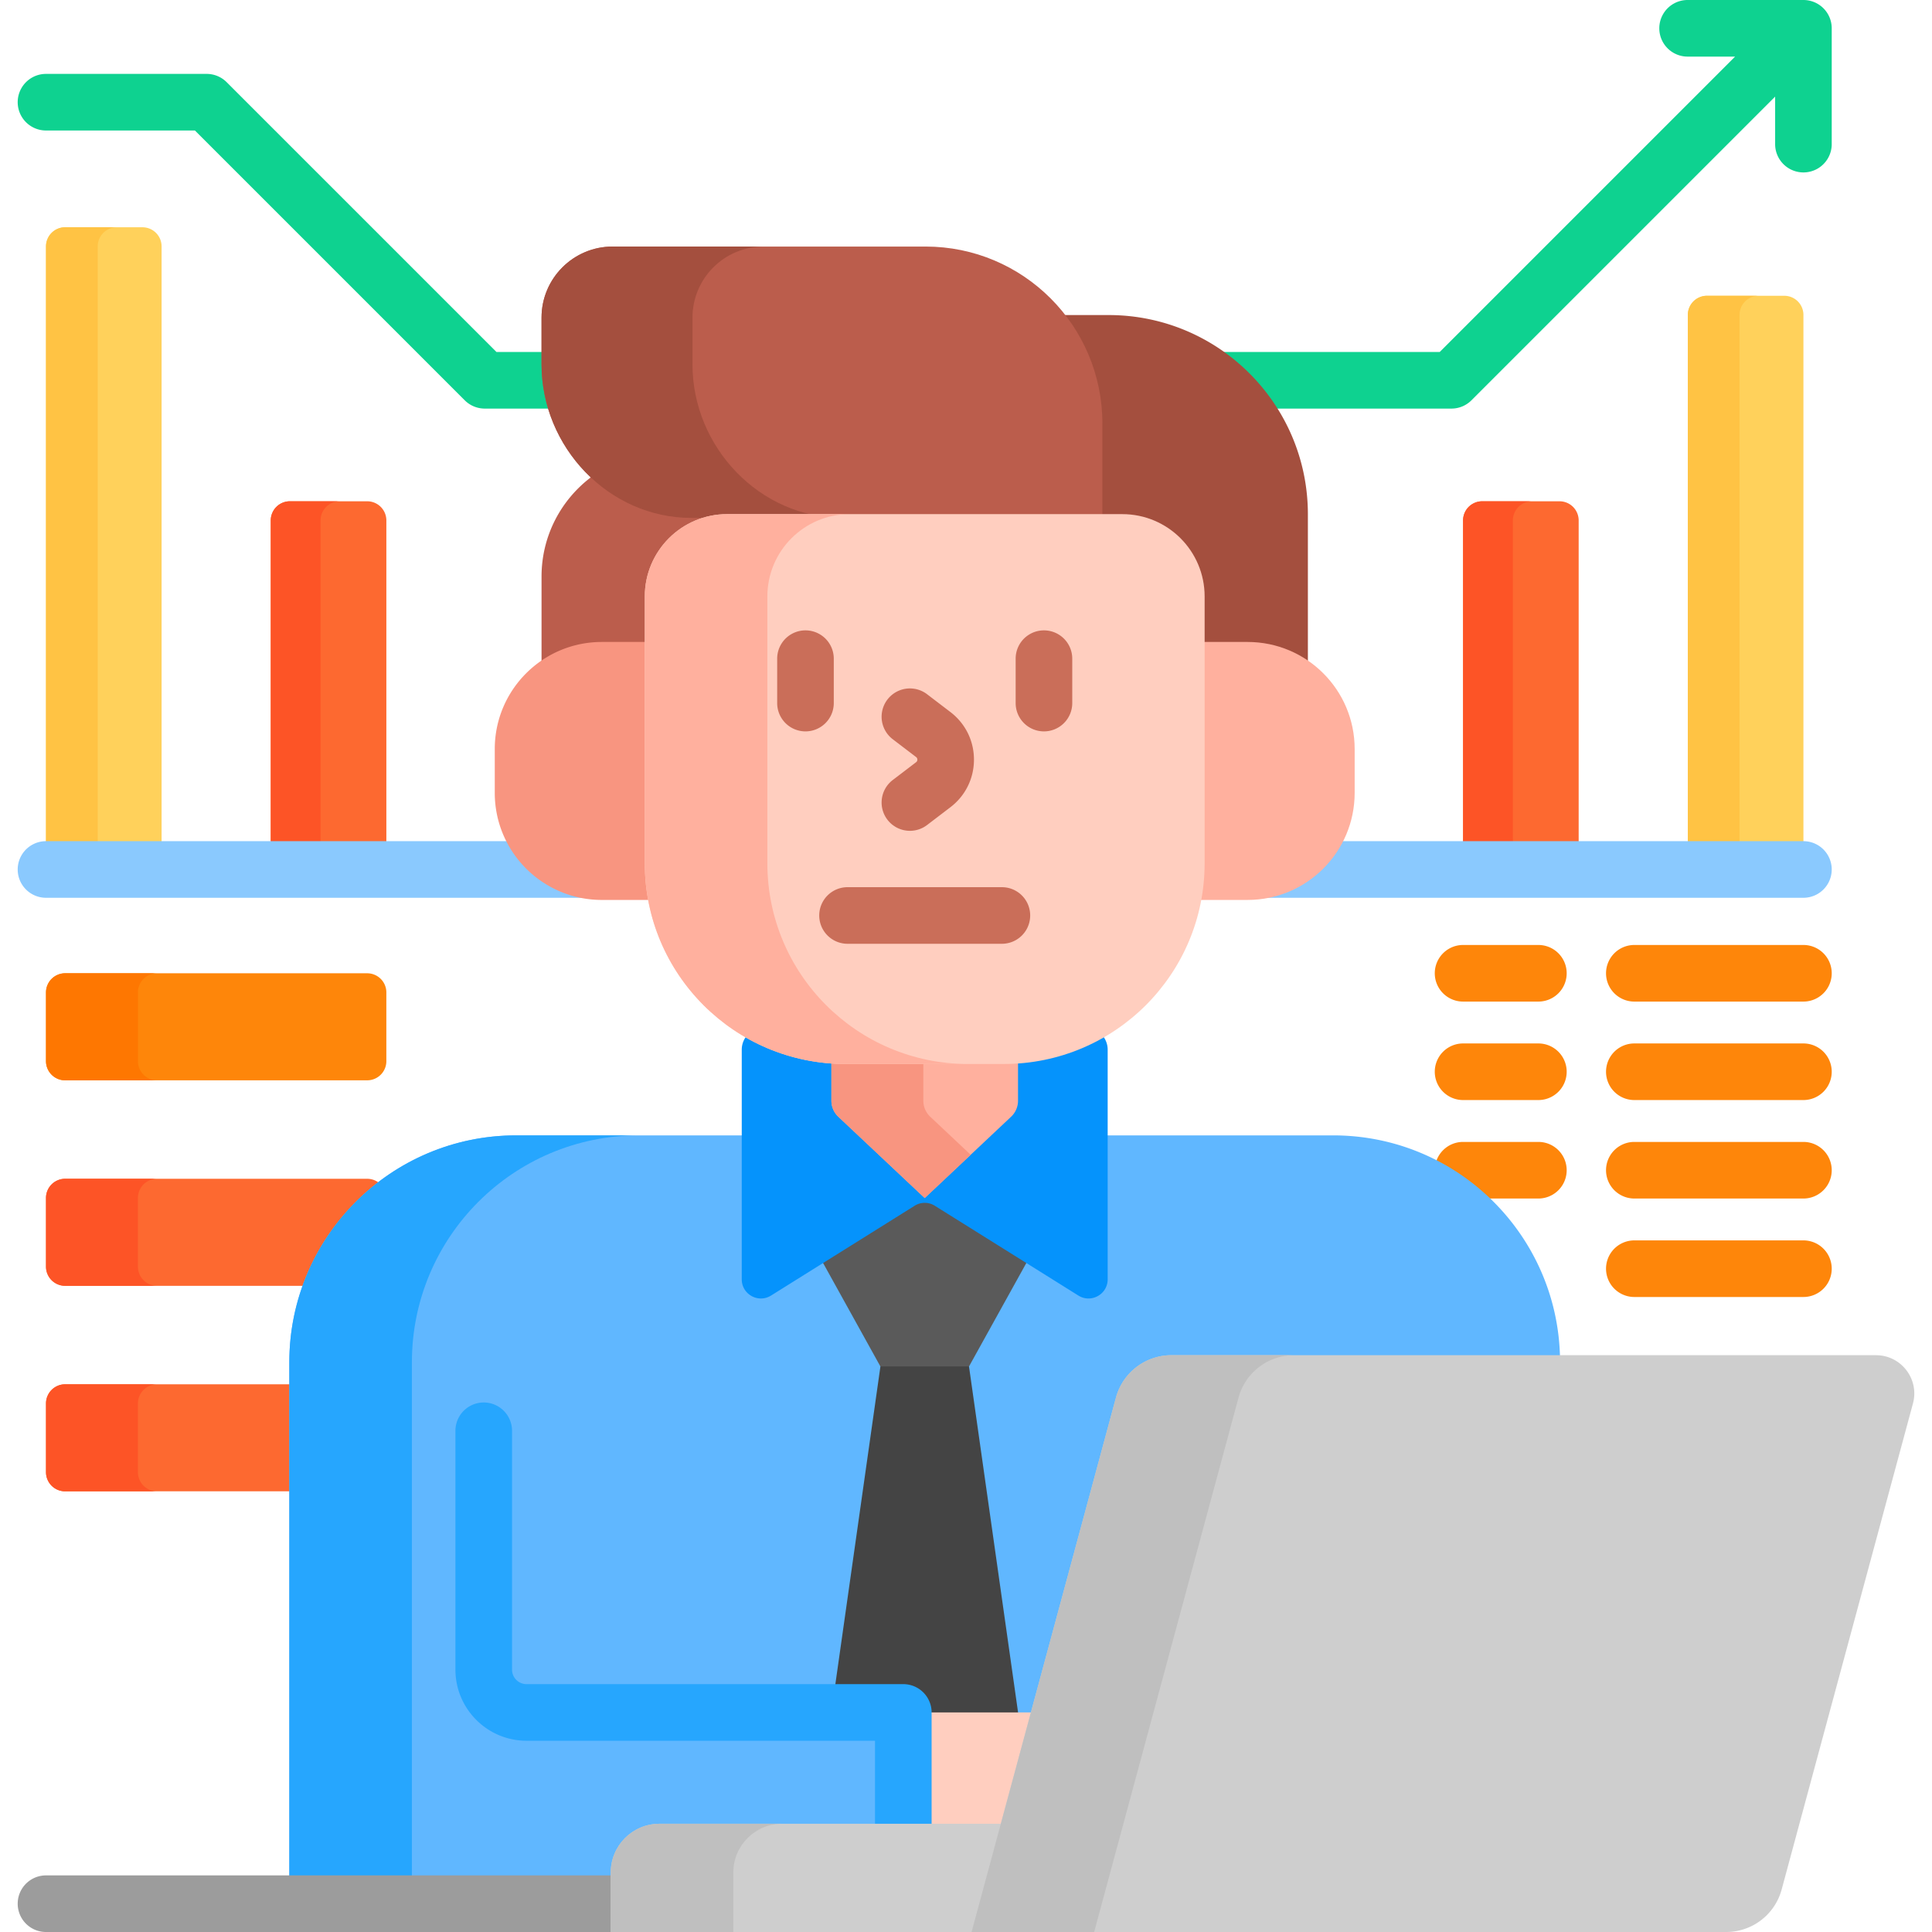 <svg viewBox="0 0 512 512" xmlns="http://www.w3.org/2000/svg"><g><path d="M42.824 223.921V65.304a5.075 5.075 0 0 0-5.075-5.075H17.266a5.075 5.075 0 0 0-5.075 5.075v158.617z" fill="#ffd15b"></path><path d="M25.895 223.921V65.304a5.075 5.075 0 0 1 5.075-5.075H17.266a5.075 5.075 0 0 0-5.075 5.075v158.617z" fill="#ffc344"></path><path d="M102.388 223.921V137.92a5.075 5.075 0 0 0-5.075-5.075H76.83a5.075 5.075 0 0 0-5.075 5.075v86.001z" fill="#fd6930"></path><path d="M84.951 223.921V137.92a5.075 5.075 0 0 1 5.075-5.075H76.83a5.075 5.075 0 0 0-5.075 5.075v86.001z" fill="#fd5426"></path><path d="M418.363 223.921V137.92a5.075 5.075 0 0 0-5.075-5.075h-20.482a5.075 5.075 0 0 0-5.075 5.075v86.001z" fill="#fd6930"></path><path d="M400.926 223.921V137.92a5.075 5.075 0 0 1 5.075-5.075h-13.196a5.075 5.075 0 0 0-5.075 5.075v86.001z" fill="#fd5426"></path><path d="M477.927 223.921V83.458a5.076 5.076 0 0 0-5.075-5.076H452.37a5.075 5.075 0 0 0-5.075 5.076v140.463z" fill="#ffd15b"></path><path d="M460.998 223.921V83.458a5.076 5.076 0 0 1 5.076-5.076H452.37a5.075 5.075 0 0 0-5.075 5.076v140.463z" fill="#ffc344"></path><g fill="#0ed290"><path d="M144.514 96.538V93.28h-12.946l-71.5-71.5a7.497 7.497 0 0 0-5.303-2.197H12.191a7.5 7.5 0 0 0 0 15h39.467l71.5 71.5a7.497 7.497 0 0 0 5.303 2.197h17.855a39.263 39.263 0 0 1-1.802-11.742zM477.927 0h-30.695a7.5 7.5 0 0 0 0 15h12.589l-78.28 78.28h-58.912a52.21 52.21 0 0 1 14.709 15h47.31c1.989 0 3.897-.79 5.303-2.197l80.477-80.477v12.589a7.5 7.5 0 0 0 15 0V7.5a7.502 7.502 0 0 0-7.501-7.5z" fill="#0ed290"></path></g><path d="M407.687 265.429H387.73a7.5 7.5 0 0 1 0-15h19.957a7.5 7.5 0 0 1 0 15zM477.927 265.429h-44.812a7.5 7.5 0 0 1 0-15h44.812a7.5 7.5 0 0 1 0 15zM407.687 291.525H387.73a7.5 7.5 0 0 1 0-15h19.957a7.5 7.5 0 0 1 0 15zM477.927 291.525h-44.812a7.5 7.5 0 0 1 0-15h44.812a7.5 7.5 0 0 1 0 15zM407.687 302.621H387.73c-3.581 0-6.571 2.512-7.317 5.869a59.372 59.372 0 0 1 13.009 9.131h14.265a7.5 7.5 0 0 0 0-15zM477.927 317.621h-44.812a7.5 7.5 0 0 1 0-15h44.812a7.5 7.5 0 0 1 0 15zM477.927 343.717h-44.812a7.5 7.5 0 0 1 0-15h44.812a7.5 7.5 0 0 1 0 15zM97.312 286.294H17.266a5.075 5.075 0 0 1-5.075-5.075v-18.214a5.075 5.075 0 0 1 5.075-5.075h80.046a5.075 5.075 0 0 1 5.075 5.075v18.214a5.074 5.074 0 0 1-5.075 5.075z" fill="#fe860a"></path><path d="M36.553 281.219v-18.214a5.075 5.075 0 0 1 5.075-5.075H17.266a5.075 5.075 0 0 0-5.075 5.075v18.214a5.075 5.075 0 0 0 5.075 5.075h24.362a5.075 5.075 0 0 1-5.075-5.075z" fill="#fe7701"></path><path d="M101.003 314a5.045 5.045 0 0 0-3.69-1.61H17.266a5.075 5.075 0 0 0-5.075 5.076v18.214a5.075 5.075 0 0 0 5.075 5.075h63.985c3.916-10.702 10.847-19.958 19.752-26.755z" fill="#fd6930"></path><path d="M36.553 335.68v-18.214a5.075 5.075 0 0 1 5.075-5.075H17.266a5.075 5.075 0 0 0-5.075 5.075v18.214a5.075 5.075 0 0 0 5.075 5.075h24.362a5.075 5.075 0 0 1-5.075-5.075z" fill="#fd5426"></path><path d="M77.673 366.852H17.266a5.075 5.075 0 0 0-5.075 5.075v18.214a5.075 5.075 0 0 0 5.075 5.075h60.407z" fill="#fd6930"></path><path d="M36.553 390.141v-18.214a5.075 5.075 0 0 1 5.075-5.075H17.266a5.075 5.075 0 0 0-5.075 5.075v18.214a5.075 5.075 0 0 0 5.075 5.075h24.362a5.074 5.074 0 0 1-5.075-5.075z" fill="#fd5426"></path><g fill="#8ac9fe"><path d="M172.61 237.491h-13.121c-10.47 0-19.581-5.912-24.183-14.57H12.191a7.5 7.5 0 0 0 0 15H172.69zM477.927 222.921H354.811c-4.602 8.658-13.713 14.57-24.183 14.57h-13.121l-.08.43h160.499a7.5 7.5 0 0 0 .001-15z" fill="#8ac9fe"></path></g><path d="M291.142 112.201v25.049h6.281c11.479 0 20.818 9.339 20.818 20.818v13.058h12.387a27.21 27.21 0 0 1 15.975 5.167v-39.991c0-29.166-23.644-52.809-52.809-52.809h-12.786c6.332 7.864 10.134 17.848 10.134 28.708z" fill="#a44f3e"></path><path d="M159.489 171.126h12.387v-13.058c0-11.328 9.099-20.554 20.371-20.796v-1.023h-9.022c-9.385 0-18.113-3.645-24.901-9.593l-1.423-.397c-8.12 6.01-13.387 15.656-13.387 26.535v23.498a27.225 27.225 0 0 1 15.975-5.166z" fill="#bb5d4c"></path><path d="M245.279 65.339h-82.921c-10.407 0-18.843 8.436-18.843 18.843v12.356c0 21.932 17.779 40.712 39.711 40.712h108.916v-25.049c0-25.881-20.981-46.862-46.863-46.862z" fill="#bb5d4c"></path><path d="M183.514 96.538V84.182c0-10.407 8.436-18.843 18.843-18.843h-40c-10.407 0-18.843 8.436-18.843 18.843v12.356c0 21.932 17.779 40.712 39.711 40.712h40c-21.931 0-39.711-18.78-39.711-40.712z" fill="#a44f3e"></path><path d="M162.858 498v-1.78c0-6.564 5.34-11.905 11.905-11.905h91.231l30.705-113.657c1.673-6.192 7.321-10.516 13.734-10.516h102.99c-.472-32.804-27.196-59.256-60.112-59.256h-60.766v38.143c0 2.522-2.121 4.083-4.087 4.083-.76 0-1.483-.211-2.149-.628l-38.067-23.808c-.955-.598-2.055-.913-3.182-.913s-2.227.315-3.182.913l-38.067 23.808a4.002 4.002 0 0 1-2.15.628c-1.965 0-4.087-1.561-4.087-4.083v-38.143h-60.766c-33.211 0-60.134 26.923-60.134 60.134V498z" fill="#60b7ff"></path><path d="M239.386 447.315c3.584 0 6.5 2.916 6.5 6.5v1h24.057l-13.146-92.686-1.443-1h-20.542l-1.491 1-12.082 85.186z" fill="#444444"></path><path d="M109.156 498V361.021c0-33.211 26.923-60.135 60.135-60.135h-32.483c-33.211 0-60.134 26.923-60.134 60.135V498z" fill="#26a6fe"></path><path d="M245.886 453.815v30.5h20.108l8.239-30.5z" fill="#ffcebf"></path><path d="M162.858 497H12.191a7.5 7.5 0 0 0 0 15h150.667z" fill="#9c9c9c"></path><path d="M231.886 484.315h15v-30.5a7.5 7.5 0 0 0-7.5-7.5H139.54a3.85 3.85 0 0 1-3.846-3.846v-63.295a7.5 7.5 0 0 0-15 0v63.295c0 10.392 8.455 18.846 18.846 18.846h92.346z" fill="#26a6fe"></path><path d="M248.24 318.677c-.955-.598-2.055-.913-3.182-.913s-2.227.315-3.182.913l-24.237 15.158 15.68 28.294h23.476l15.68-28.294z" fill="#5a5a5a"></path><path d="M266.046 280.968h-41.975a51.859 51.859 0 0 1-25.831-6.868 5.8 5.8 0 0 0-1.667 4.063v60.867c0 3.987 4.386 6.417 7.767 4.303l38.067-23.808a5.003 5.003 0 0 1 5.303 0l38.067 23.808c3.38 2.114 7.767-.316 7.767-4.303v-60.867a5.802 5.802 0 0 0-1.667-4.063 51.859 51.859 0 0 1-25.831 6.868z" fill="#0593fc"></path><path d="M266.046 280.968h-41.975c-1.259 0-2.503-.061-3.74-.149v10.896c0 1.6.661 3.129 1.826 4.226l22.901 21.554 22.901-21.554a5.805 5.805 0 0 0 1.826-4.226v-10.896a52.55 52.55 0 0 1-3.739.149z" fill="#ffb09e"></path><path d="M244.694 291.715v-10.747h-20.622c-1.259 0-2.503-.061-3.74-.149v10.896c0 1.6.661 3.13 1.826 4.226l22.901 21.554 12.181-11.465-10.72-10.09a5.794 5.794 0 0 1-1.826-4.225zM171.877 228.773v-58.646H159.49c-15.669 0-28.371 12.702-28.371 28.371v11.622c0 15.669 12.702 28.371 28.371 28.371h13.308a52.233 52.233 0 0 1-.921-9.718z" fill="#f89580"></path><path d="M330.628 170.127h-12.387v58.646c0 3.322-.325 6.567-.921 9.718h13.308c15.669 0 28.371-12.702 28.371-28.371v-11.622c0-15.669-12.702-28.371-28.371-28.371z" fill="#ffb09e"></path><path d="M266.046 281.968h-41.975c-29.379 0-53.195-23.816-53.195-53.195v-70.705c0-12.05 9.768-21.818 21.818-21.818h104.728c12.05 0 21.818 9.768 21.818 21.818v70.705c.001 29.379-23.815 53.195-53.194 53.195z" fill="#ffcebf"></path><path d="M203.359 228.773v-70.705c0-12.05 9.768-21.818 21.818-21.818h-32.483c-12.05 0-21.818 9.768-21.818 21.818v70.705c0 29.379 23.816 53.195 53.195 53.195h32.483c-29.379 0-53.195-23.816-53.195-53.195z" fill="#ffb09e"></path><path d="M213.46 193.824a7.5 7.5 0 0 1-7.5-7.5v-11.769a7.5 7.5 0 0 1 15 0v11.769a7.5 7.5 0 0 1-7.5 7.5zM276.658 193.824a7.5 7.5 0 0 1-7.5-7.5v-11.769a7.5 7.5 0 0 1 15 0v11.769a7.5 7.5 0 0 1-7.5 7.5zM265.511 250.112h-40.905a7.5 7.5 0 0 1 0-15h40.905a7.5 7.5 0 0 1 0 15zM241.141 220.176a7.5 7.5 0 0 1-4.554-13.464l6.182-4.715c.083-.064.34-.259.34-.688s-.256-.624-.34-.688l-6.182-4.716a7.5 7.5 0 0 1 9.098-11.926l6.182 4.716c3.967 3.026 6.243 7.623 6.243 12.613s-2.275 9.588-6.242 12.615l-6.183 4.716a7.472 7.472 0 0 1-4.544 1.537z" fill="#ca6e59"></path><path d="M266.264 483.315h-91.502c-7.127 0-12.905 5.778-12.905 12.905V512h96.657z" fill="#cecece"></path><path d="M207.245 483.315h-32.483c-7.127 0-12.905 5.778-12.905 12.905V512h32.483v-15.78c0-7.127 5.778-12.905 12.905-12.905z" fill="#bfbfbf"></path><path d="M457.456 512H257.479l38.254-141.603a15.225 15.225 0 0 1 14.699-11.255h186.72c6.683 0 11.543 6.346 9.8 12.798l-34.797 128.804A15.225 15.225 0 0 1 457.456 512z" fill="#cecece"></path><path d="M342.915 359.142h-32.483a15.225 15.225 0 0 0-14.699 11.255L257.479 512h32.483l38.254-141.603a15.225 15.225 0 0 1 14.699-11.255z" fill="#bfbfbf"></path></g></svg>